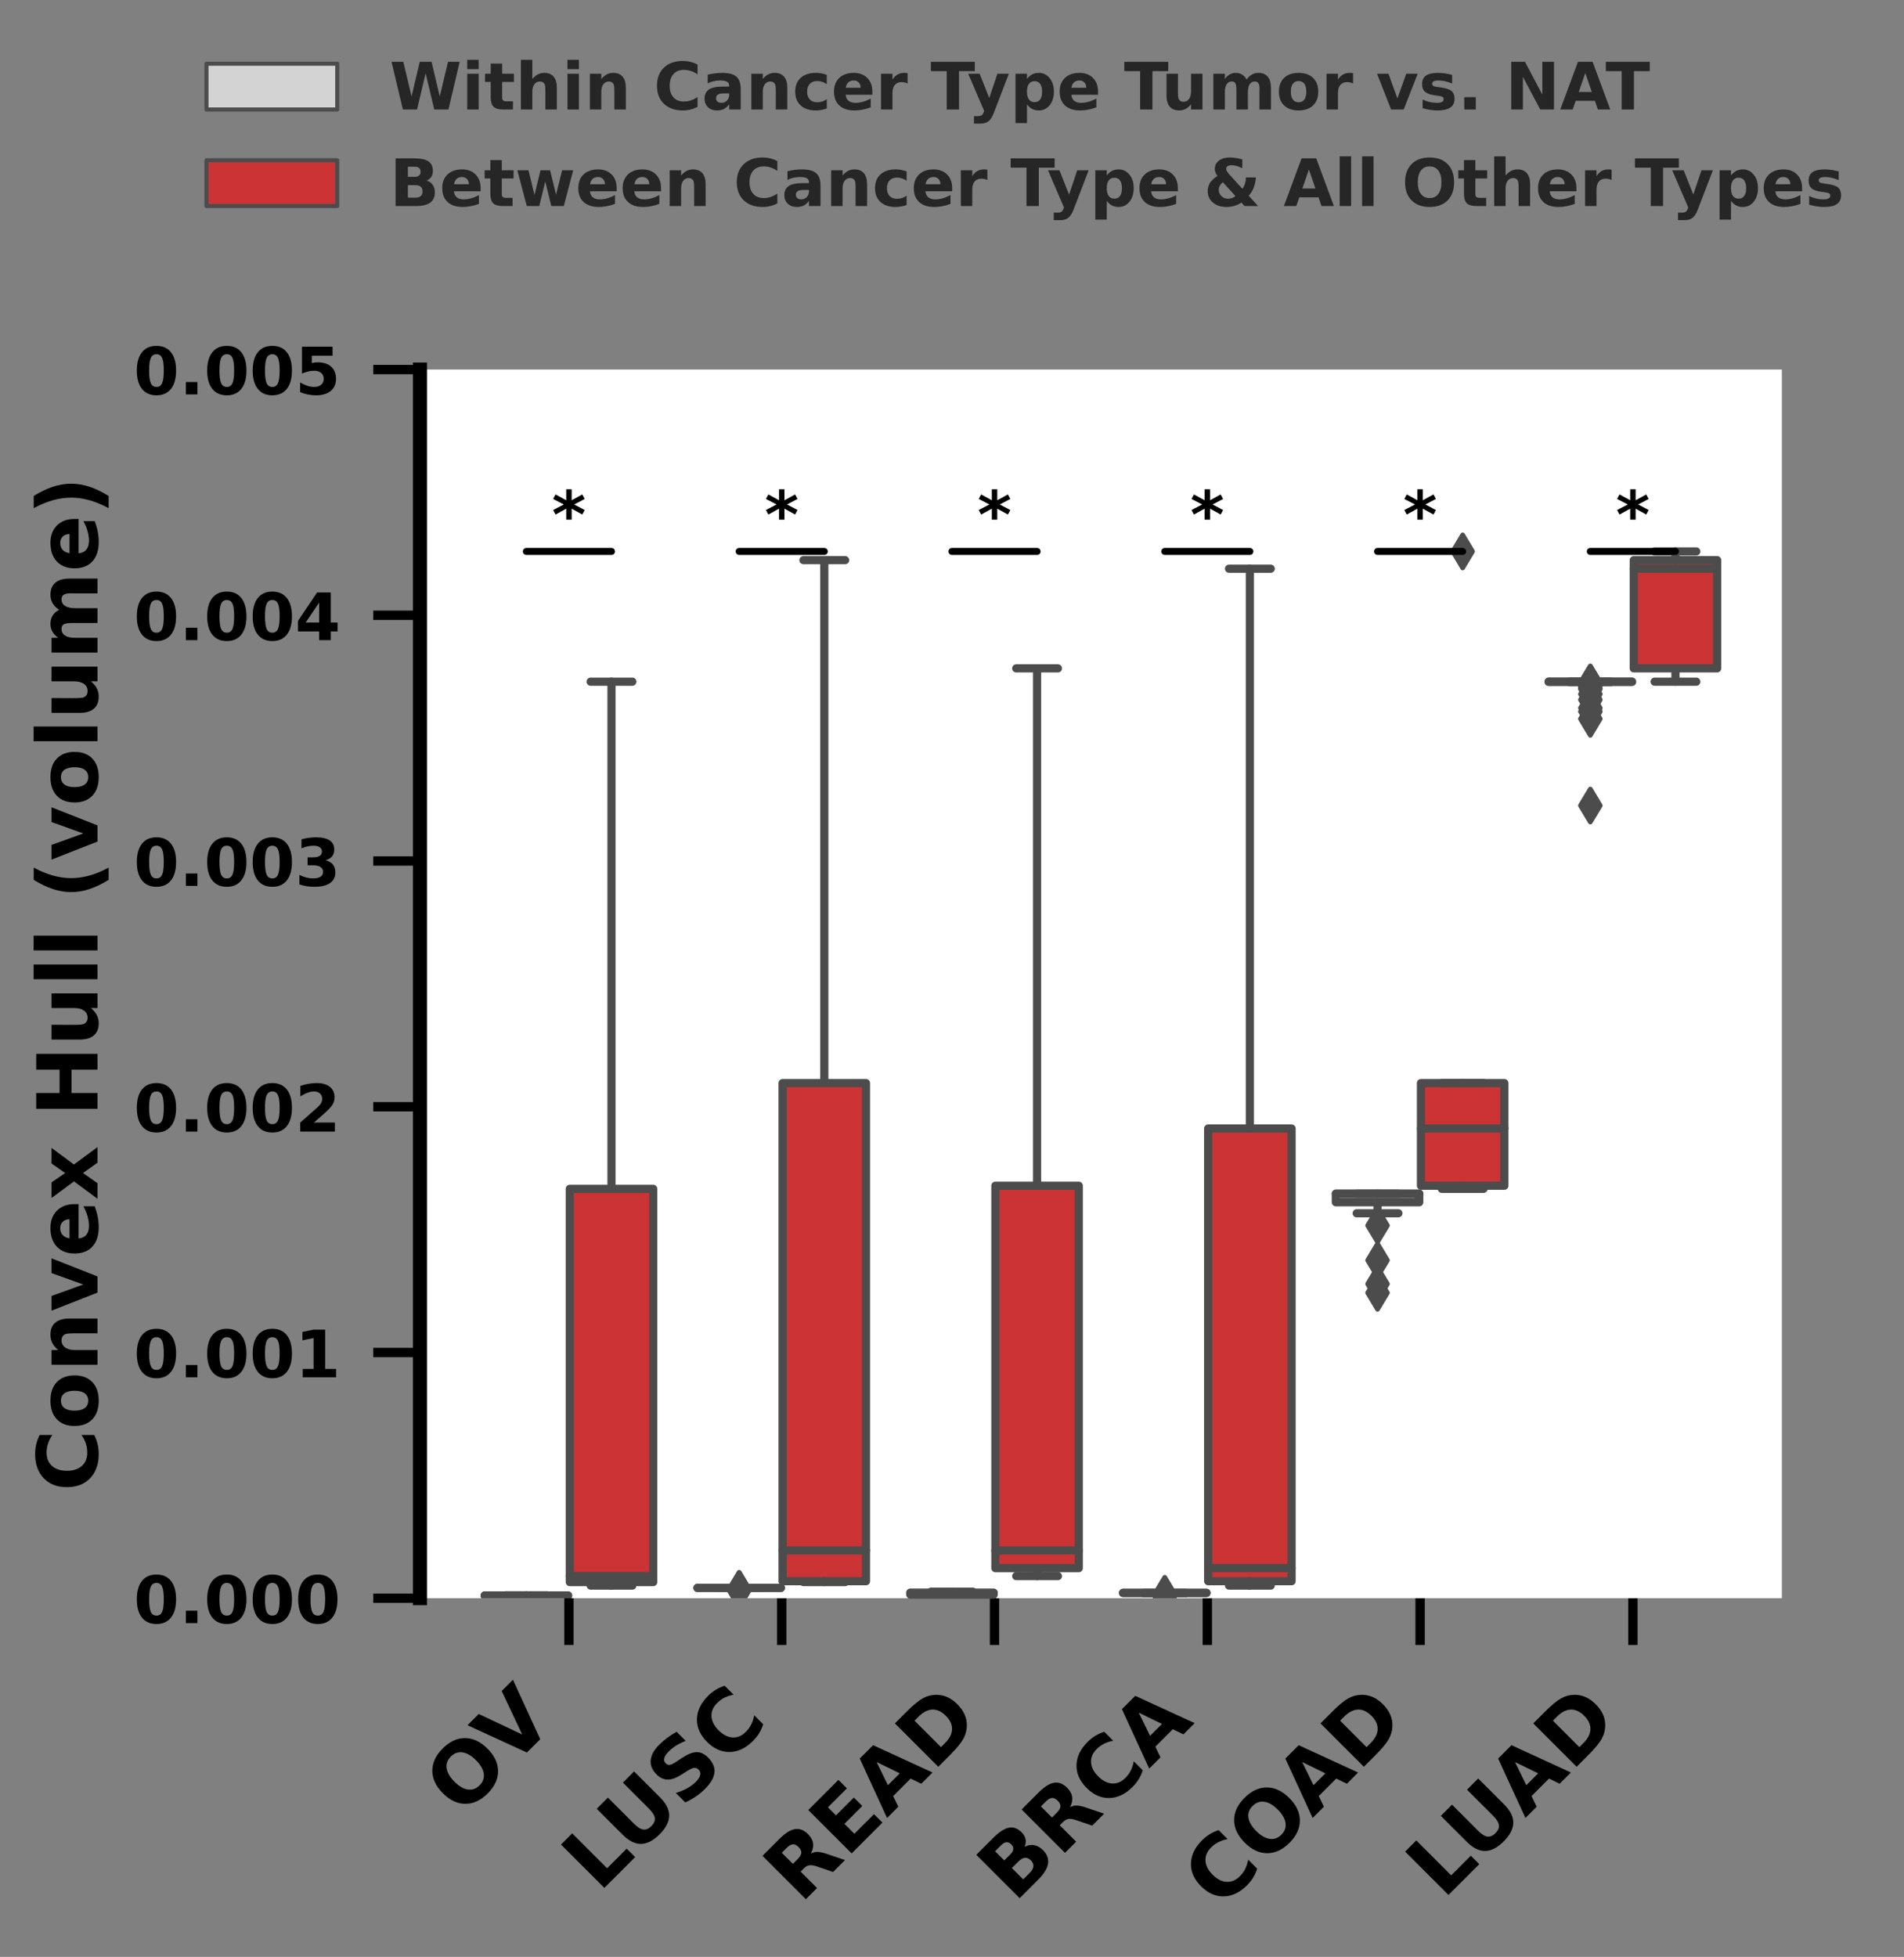 <?xml version="1.0" encoding="utf-8" standalone="no"?>
<!DOCTYPE svg PUBLIC "-//W3C//DTD SVG 1.1//EN"
  "http://www.w3.org/Graphics/SVG/1.1/DTD/svg11.dtd">
<!-- Created with matplotlib (https://matplotlib.org/) -->
<svg height="418.804pt" version="1.1" viewBox="0 0 407.575 418.804" width="407.575pt" xmlns="http://www.w3.org/2000/svg" xmlns:xlink="http://www.w3.org/1999/xlink">
 <rect x="0" y="0" width="407.575" height="418.804" fill="#808080" stroke="none"/>
 <defs>
  <style type="text/css">*{stroke-linecap:butt;stroke-linejoin:round;}</style>
 </defs>
 <g id="figure_1">
  <g id="patch_1">
   <path d="M 0 418.804 
L 407.575 418.804 
L 407.575 0 
L 0 0 
z
" style="fill:none;"/>
  </g>
  <g id="axes_1">
   <g id="patch_2">
    <path d="M 89.902 342.042 
L 381.427 342.042 
L 381.427 79.087 
L 89.902 79.087 
z
" style="fill:#ffffff;"/>
   </g>
   <g id="matplotlib.axis_1">
    <g id="xtick_1">
     <g id="line2d_1">
      <defs>
       <path d="M 0 0 
L 0 10 
" id="mabe141ac77" style="stroke:#000000;stroke-width:2;"/>
      </defs>
      <g>
       <use style="stroke:#000000;stroke-width:2;" x="121.788" xlink:href="#mabe141ac77" y="342.042"/>
      </g>
     </g>
     <g id="text_1">
      <!-- OV -->
      <g transform="translate(98.804 389.05)rotate(-45)scale(0.18 -0.18)">
       <defs>
        <path d="M 42.484 60.594 
Q 33.891 60.594 29.156 54.25 
Q 24.422 47.906 24.422 36.375 
Q 24.422 24.906 29.156 18.547 
Q 33.891 12.203 42.484 12.203 
Q 51.125 12.203 55.859 18.547 
Q 60.594 24.906 60.594 36.375 
Q 60.594 47.906 55.859 54.25 
Q 51.125 60.594 42.484 60.594 
z
M 42.484 74.219 
Q 60.062 74.219 70.016 64.156 
Q 79.984 54.109 79.984 36.375 
Q 79.984 18.703 70.016 8.641 
Q 60.062 -1.422 42.484 -1.422 
Q 24.953 -1.422 14.969 8.641 
Q 4.984 18.703 4.984 36.375 
Q 4.984 54.109 14.969 64.156 
Q 24.953 74.219 42.484 74.219 
z
" id="DejaVuSans-Bold-79"/>
        <path d="M 0.484 72.906 
L 19.391 72.906 
L 38.719 19.094 
L 58.016 72.906 
L 76.906 72.906 
L 49.906 0 
L 27.484 0 
z
" id="DejaVuSans-Bold-86"/>
       </defs>
       <use xlink:href="#DejaVuSans-Bold-79"/>
       <use x="82.385" xlink:href="#DejaVuSans-Bold-86"/>
      </g>
     </g>
    </g>
    <g id="xtick_2">
     <g id="line2d_2">
      <g>
       <use style="stroke:#000000;stroke-width:2;" x="167.339" xlink:href="#mabe141ac77" y="342.042"/>
      </g>
     </g>
     <g id="text_2">
      <!-- LUSC -->
      <g transform="translate(128.2 405.205)rotate(-45)scale(0.18 -0.18)">
       <defs>
        <path d="M 9.188 72.906 
L 27.984 72.906 
L 27.984 14.203 
L 60.984 14.203 
L 60.984 0 
L 9.188 0 
z
" id="DejaVuSans-Bold-76"/>
        <path d="M 9.188 72.906 
L 27.984 72.906 
L 27.984 29.203 
Q 27.984 20.172 30.938 16.281 
Q 33.891 12.406 40.578 12.406 
Q 47.312 12.406 50.266 16.281 
Q 53.219 20.172 53.219 29.203 
L 53.219 72.906 
L 72.016 72.906 
L 72.016 29.203 
Q 72.016 13.719 64.25 6.141 
Q 56.5 -1.422 40.578 -1.422 
Q 24.703 -1.422 16.938 6.141 
Q 9.188 13.719 9.188 29.203 
z
" id="DejaVuSans-Bold-85"/>
        <path d="M 59.906 70.609 
L 59.906 55.172 
Q 53.906 57.859 48.188 59.219 
Q 42.484 60.594 37.406 60.594 
Q 30.672 60.594 27.438 58.734 
Q 24.219 56.891 24.219 52.984 
Q 24.219 50.047 26.391 48.406 
Q 28.562 46.781 34.281 45.609 
L 42.281 44 
Q 54.438 41.547 59.562 36.562 
Q 64.703 31.594 64.703 22.406 
Q 64.703 10.359 57.547 4.469 
Q 50.391 -1.422 35.688 -1.422 
Q 28.766 -1.422 21.781 -0.094 
Q 14.797 1.219 7.812 3.812 
L 7.812 19.672 
Q 14.797 15.969 21.312 14.078 
Q 27.828 12.203 33.891 12.203 
Q 40.047 12.203 43.312 14.25 
Q 46.578 16.312 46.578 20.125 
Q 46.578 23.531 44.359 25.391 
Q 42.141 27.25 35.5 28.719 
L 28.219 30.328 
Q 17.281 32.672 12.219 37.797 
Q 7.172 42.922 7.172 51.609 
Q 7.172 62.5 14.203 68.359 
Q 21.234 74.219 34.422 74.219 
Q 40.438 74.219 46.781 73.312 
Q 53.125 72.406 59.906 70.609 
z
" id="DejaVuSans-Bold-83"/>
        <path d="M 67 4 
Q 61.812 1.312 56.203 -0.047 
Q 50.594 -1.422 44.484 -1.422 
Q 26.266 -1.422 15.625 8.766 
Q 4.984 18.953 4.984 36.375 
Q 4.984 53.859 15.625 64.031 
Q 26.266 74.219 44.484 74.219 
Q 50.594 74.219 56.203 72.844 
Q 61.812 71.484 67 68.797 
L 67 53.719 
Q 61.766 57.281 56.688 58.938 
Q 51.609 60.594 46 60.594 
Q 35.938 60.594 30.172 54.141 
Q 24.422 47.703 24.422 36.375 
Q 24.422 25.094 30.172 18.641 
Q 35.938 12.203 46 12.203 
Q 51.609 12.203 56.688 13.859 
Q 61.766 15.531 67 19.094 
z
" id="DejaVuSans-Bold-67"/>
       </defs>
       <use xlink:href="#DejaVuSans-Bold-76"/>
       <use x="60.096" xlink:href="#DejaVuSans-Bold-85"/>
       <use x="141.297" xlink:href="#DejaVuSans-Bold-83"/>
       <use x="213.318" xlink:href="#DejaVuSans-Bold-67"/>
      </g>
     </g>
    </g>
    <g id="xtick_3">
     <g id="line2d_3">
      <g>
       <use style="stroke:#000000;stroke-width:2;" x="212.889" xlink:href="#mabe141ac77" y="342.042"/>
      </g>
     </g>
     <g id="text_3">
      <!-- READ -->
      <g transform="translate(171.331 407.625)rotate(-45)scale(0.18 -0.18)">
       <defs>
        <path d="M 35.891 40.578 
Q 41.797 40.578 44.359 42.766 
Q 46.922 44.969 46.922 50 
Q 46.922 54.984 44.359 57.125 
Q 41.797 59.281 35.891 59.281 
L 27.984 59.281 
L 27.984 40.578 
z
M 27.984 27.594 
L 27.984 0 
L 9.188 0 
L 9.188 72.906 
L 37.891 72.906 
Q 52.297 72.906 59 68.062 
Q 65.719 63.234 65.719 52.781 
Q 65.719 45.562 62.219 40.922 
Q 58.734 36.281 51.703 34.078 
Q 55.562 33.203 58.609 30.094 
Q 61.672 27 64.797 20.703 
L 75 0 
L 54.984 0 
L 46.094 18.109 
Q 43.406 23.578 40.641 25.578 
Q 37.891 27.594 33.297 27.594 
z
" id="DejaVuSans-Bold-82"/>
        <path d="M 9.188 72.906 
L 59.906 72.906 
L 59.906 58.688 
L 27.984 58.688 
L 27.984 45.125 
L 58.016 45.125 
L 58.016 30.906 
L 27.984 30.906 
L 27.984 14.203 
L 60.984 14.203 
L 60.984 0 
L 9.188 0 
z
" id="DejaVuSans-Bold-69"/>
        <path d="M 53.422 13.281 
L 24.031 13.281 
L 19.391 0 
L 0.484 0 
L 27.484 72.906 
L 49.906 72.906 
L 76.906 0 
L 58.016 0 
z
M 28.719 26.812 
L 48.688 26.812 
L 38.719 55.812 
z
" id="DejaVuSans-Bold-65"/>
        <path d="M 27.984 58.688 
L 27.984 14.203 
L 34.719 14.203 
Q 46.234 14.203 52.312 19.922 
Q 58.406 25.641 58.406 36.531 
Q 58.406 47.359 52.344 53.016 
Q 46.297 58.688 34.719 58.688 
z
M 9.188 72.906 
L 29 72.906 
Q 45.609 72.906 53.734 70.531 
Q 61.859 68.172 67.672 62.5 
Q 72.797 57.562 75.281 51.109 
Q 77.781 44.672 77.781 36.531 
Q 77.781 28.266 75.281 21.797 
Q 72.797 15.328 67.672 10.406 
Q 61.812 4.734 53.609 2.359 
Q 45.406 0 29 0 
L 9.188 0 
z
" id="DejaVuSans-Bold-68"/>
       </defs>
       <use xlink:href="#DejaVuSans-Bold-82"/>
       <use x="77.002" xlink:href="#DejaVuSans-Bold-69"/>
       <use x="145.312" xlink:href="#DejaVuSans-Bold-65"/>
       <use x="222.705" xlink:href="#DejaVuSans-Bold-68"/>
      </g>
     </g>
    </g>
    <g id="xtick_4">
     <g id="line2d_4">
      <g>
       <use style="stroke:#000000;stroke-width:2;" x="258.44" xlink:href="#mabe141ac77" y="342.042"/>
      </g>
     </g>
     <g id="text_4">
      <!-- BRCA -->
      <g transform="translate(217.1 407.406)rotate(-45)scale(0.18 -0.18)">
       <defs>
        <path d="M 38.375 44.672 
Q 42.828 44.672 45.109 46.625 
Q 47.406 48.578 47.406 52.391 
Q 47.406 56.156 45.109 58.125 
Q 42.828 60.109 38.375 60.109 
L 27.984 60.109 
L 27.984 44.672 
z
M 39.016 12.797 
Q 44.672 12.797 47.531 15.188 
Q 50.391 17.578 50.391 22.406 
Q 50.391 27.156 47.562 29.516 
Q 44.734 31.891 39.016 31.891 
L 27.984 31.891 
L 27.984 12.797 
z
M 56.5 39.016 
Q 62.547 37.25 65.859 32.516 
Q 69.188 27.781 69.188 20.906 
Q 69.188 10.359 62.062 5.172 
Q 54.938 0 40.375 0 
L 9.188 0 
L 9.188 72.906 
L 37.406 72.906 
Q 52.594 72.906 59.406 68.312 
Q 66.219 63.719 66.219 53.609 
Q 66.219 48.297 63.719 44.562 
Q 61.234 40.828 56.5 39.016 
z
" id="DejaVuSans-Bold-66"/>
       </defs>
       <use xlink:href="#DejaVuSans-Bold-66"/>
       <use x="76.221" xlink:href="#DejaVuSans-Bold-82"/>
       <use x="153.223" xlink:href="#DejaVuSans-Bold-67"/>
       <use x="226.611" xlink:href="#DejaVuSans-Bold-65"/>
      </g>
     </g>
    </g>
    <g id="xtick_5">
     <g id="line2d_5">
      <g>
       <use style="stroke:#000000;stroke-width:2;" x="303.991" xlink:href="#mabe141ac77" y="342.042"/>
      </g>
     </g>
     <g id="text_5">
      <!-- COAD -->
      <g transform="translate(261.1 408.957)rotate(-45)scale(0.18 -0.18)">
       <use xlink:href="#DejaVuSans-Bold-67"/>
       <use x="73.389" xlink:href="#DejaVuSans-Bold-79"/>
       <use x="155.773" xlink:href="#DejaVuSans-Bold-65"/>
       <use x="233.166" xlink:href="#DejaVuSans-Bold-68"/>
      </g>
     </g>
    </g>
    <g id="xtick_6">
     <g id="line2d_6">
      <g>
       <use style="stroke:#000000;stroke-width:2;" x="349.542" xlink:href="#mabe141ac77" y="342.042"/>
      </g>
     </g>
     <g id="text_6">
      <!-- LUAD -->
      <g transform="translate(308.892 406.716)rotate(-45)scale(0.18 -0.18)">
       <use xlink:href="#DejaVuSans-Bold-76"/>
       <use x="60.096" xlink:href="#DejaVuSans-Bold-85"/>
       <use x="138.172" xlink:href="#DejaVuSans-Bold-65"/>
       <use x="215.564" xlink:href="#DejaVuSans-Bold-68"/>
      </g>
     </g>
    </g>
   </g>
   <g id="matplotlib.axis_2">
    <g id="ytick_1">
     <g id="line2d_7">
      <defs>
       <path d="M 0 0 
L -10 0 
" id="m43daa5483b" style="stroke:#000000;stroke-width:2;"/>
      </defs>
      <g>
       <use style="stroke:#000000;stroke-width:2;" x="89.902" xlink:href="#m43daa5483b" y="342.042"/>
      </g>
     </g>
     <g id="text_7">
      <!-- 0.000 -->
      <g transform="translate(28.621 347.361)scale(0.14 -0.14)">
       <defs>
        <path d="M 46 36.531 
Q 46 50.203 43.438 55.781 
Q 40.875 61.375 34.812 61.375 
Q 28.766 61.375 26.172 55.781 
Q 23.578 50.203 23.578 36.531 
Q 23.578 22.703 26.172 17.031 
Q 28.766 11.375 34.812 11.375 
Q 40.828 11.375 43.406 17.031 
Q 46 22.703 46 36.531 
z
M 64.797 36.375 
Q 64.797 18.266 56.984 8.422 
Q 49.172 -1.422 34.812 -1.422 
Q 20.406 -1.422 12.594 8.422 
Q 4.781 18.266 4.781 36.375 
Q 4.781 54.547 12.594 64.375 
Q 20.406 74.219 34.812 74.219 
Q 49.172 74.219 56.984 64.375 
Q 64.797 54.547 64.797 36.375 
z
" id="DejaVuSans-Bold-48"/>
        <path d="M 10.203 18.891 
L 27.781 18.891 
L 27.781 0 
L 10.203 0 
z
" id="DejaVuSans-Bold-46"/>
       </defs>
       <use xlink:href="#DejaVuSans-Bold-48"/>
       <use x="69.58" xlink:href="#DejaVuSans-Bold-46"/>
       <use x="107.568" xlink:href="#DejaVuSans-Bold-48"/>
       <use x="177.148" xlink:href="#DejaVuSans-Bold-48"/>
       <use x="246.729" xlink:href="#DejaVuSans-Bold-48"/>
      </g>
     </g>
    </g>
    <g id="ytick_2">
     <g id="line2d_8">
      <g>
       <use style="stroke:#000000;stroke-width:2;" x="89.902" xlink:href="#m43daa5483b" y="289.451"/>
      </g>
     </g>
     <g id="text_8">
      <!-- 0.001 -->
      <g transform="translate(28.621 294.77)scale(0.14 -0.14)">
       <defs>
        <path d="M 11.719 12.984 
L 28.328 12.984 
L 28.328 60.109 
L 11.281 56.594 
L 11.281 69.391 
L 28.219 72.906 
L 46.094 72.906 
L 46.094 12.984 
L 62.703 12.984 
L 62.703 0 
L 11.719 0 
z
" id="DejaVuSans-Bold-49"/>
       </defs>
       <use xlink:href="#DejaVuSans-Bold-48"/>
       <use x="69.58" xlink:href="#DejaVuSans-Bold-46"/>
       <use x="107.568" xlink:href="#DejaVuSans-Bold-48"/>
       <use x="177.148" xlink:href="#DejaVuSans-Bold-48"/>
       <use x="246.729" xlink:href="#DejaVuSans-Bold-49"/>
      </g>
     </g>
    </g>
    <g id="ytick_3">
     <g id="line2d_9">
      <g>
       <use style="stroke:#000000;stroke-width:2;" x="89.902" xlink:href="#m43daa5483b" y="236.86"/>
      </g>
     </g>
     <g id="text_9">
      <!-- 0.002 -->
      <g transform="translate(28.621 242.179)scale(0.14 -0.14)">
       <defs>
        <path d="M 28.812 13.812 
L 60.891 13.812 
L 60.891 0 
L 7.906 0 
L 7.906 13.812 
L 34.516 37.312 
Q 38.094 40.531 39.797 43.609 
Q 41.5 46.688 41.5 50 
Q 41.5 55.125 38.062 58.25 
Q 34.625 61.375 28.906 61.375 
Q 24.516 61.375 19.281 59.5 
Q 14.062 57.625 8.109 53.906 
L 8.109 69.922 
Q 14.453 72.016 20.656 73.109 
Q 26.859 74.219 32.812 74.219 
Q 45.906 74.219 53.156 68.453 
Q 60.406 62.703 60.406 52.391 
Q 60.406 46.438 57.328 41.281 
Q 54.25 36.141 44.391 27.484 
z
" id="DejaVuSans-Bold-50"/>
       </defs>
       <use xlink:href="#DejaVuSans-Bold-48"/>
       <use x="69.58" xlink:href="#DejaVuSans-Bold-46"/>
       <use x="107.568" xlink:href="#DejaVuSans-Bold-48"/>
       <use x="177.148" xlink:href="#DejaVuSans-Bold-48"/>
       <use x="246.729" xlink:href="#DejaVuSans-Bold-50"/>
      </g>
     </g>
    </g>
    <g id="ytick_4">
     <g id="line2d_10">
      <g>
       <use style="stroke:#000000;stroke-width:2;" x="89.902" xlink:href="#m43daa5483b" y="184.269"/>
      </g>
     </g>
     <g id="text_10">
      <!-- 0.003 -->
      <g transform="translate(28.621 189.588)scale(0.14 -0.14)">
       <defs>
        <path d="M 46.578 39.312 
Q 53.953 37.406 57.781 32.688 
Q 61.625 27.984 61.625 20.703 
Q 61.625 9.859 53.312 4.219 
Q 45.016 -1.422 29.109 -1.422 
Q 23.484 -1.422 17.844 -0.516 
Q 12.203 0.391 6.688 2.203 
L 6.688 16.703 
Q 11.969 14.062 17.156 12.719 
Q 22.359 11.375 27.391 11.375 
Q 34.859 11.375 38.844 13.953 
Q 42.828 16.547 42.828 21.391 
Q 42.828 26.375 38.75 28.938 
Q 34.672 31.5 26.703 31.5 
L 19.188 31.5 
L 19.188 43.609 
L 27.094 43.609 
Q 34.188 43.609 37.641 45.828 
Q 41.109 48.047 41.109 52.594 
Q 41.109 56.781 37.734 59.078 
Q 34.375 61.375 28.219 61.375 
Q 23.688 61.375 19.047 60.344 
Q 14.406 59.328 9.812 57.328 
L 9.812 71.094 
Q 15.375 72.656 20.844 73.438 
Q 26.312 74.219 31.594 74.219 
Q 45.797 74.219 52.844 69.547 
Q 59.906 64.891 59.906 55.516 
Q 59.906 49.125 56.531 45.047 
Q 53.172 40.969 46.578 39.312 
z
" id="DejaVuSans-Bold-51"/>
       </defs>
       <use xlink:href="#DejaVuSans-Bold-48"/>
       <use x="69.58" xlink:href="#DejaVuSans-Bold-46"/>
       <use x="107.568" xlink:href="#DejaVuSans-Bold-48"/>
       <use x="177.148" xlink:href="#DejaVuSans-Bold-48"/>
       <use x="246.729" xlink:href="#DejaVuSans-Bold-51"/>
      </g>
     </g>
    </g>
    <g id="ytick_5">
     <g id="line2d_11">
      <g>
       <use style="stroke:#000000;stroke-width:2;" x="89.902" xlink:href="#m43daa5483b" y="131.678"/>
      </g>
     </g>
     <g id="text_11">
      <!-- 0.004 -->
      <g transform="translate(28.621 136.997)scale(0.14 -0.14)">
       <defs>
        <path d="M 36.812 57.422 
L 16.219 26.906 
L 36.812 26.906 
z
M 33.688 72.906 
L 54.594 72.906 
L 54.594 26.906 
L 64.984 26.906 
L 64.984 13.281 
L 54.594 13.281 
L 54.594 0 
L 36.812 0 
L 36.812 13.281 
L 4.5 13.281 
L 4.5 29.391 
z
" id="DejaVuSans-Bold-52"/>
       </defs>
       <use xlink:href="#DejaVuSans-Bold-48"/>
       <use x="69.58" xlink:href="#DejaVuSans-Bold-46"/>
       <use x="107.568" xlink:href="#DejaVuSans-Bold-48"/>
       <use x="177.148" xlink:href="#DejaVuSans-Bold-48"/>
       <use x="246.729" xlink:href="#DejaVuSans-Bold-52"/>
      </g>
     </g>
    </g>
    <g id="ytick_6">
     <g id="line2d_12">
      <g>
       <use style="stroke:#000000;stroke-width:2;" x="89.902" xlink:href="#m43daa5483b" y="79.087"/>
      </g>
     </g>
     <g id="text_12">
      <!-- 0.005 -->
      <g transform="translate(28.621 84.406)scale(0.14 -0.14)">
       <defs>
        <path d="M 10.594 72.906 
L 57.328 72.906 
L 57.328 59.078 
L 25.594 59.078 
L 25.594 47.797 
Q 27.734 48.391 29.906 48.703 
Q 32.078 49.031 34.422 49.031 
Q 47.75 49.031 55.172 42.359 
Q 62.594 35.688 62.594 23.781 
Q 62.594 11.969 54.516 5.266 
Q 46.438 -1.422 32.078 -1.422 
Q 25.875 -1.422 19.797 -0.219 
Q 13.719 0.984 7.719 3.422 
L 7.719 18.219 
Q 13.672 14.797 19.016 13.078 
Q 24.359 11.375 29.109 11.375 
Q 35.938 11.375 39.859 14.719 
Q 43.797 18.062 43.797 23.781 
Q 43.797 29.547 39.859 32.859 
Q 35.938 36.188 29.109 36.188 
Q 25.047 36.188 20.453 35.125 
Q 15.875 34.078 10.594 31.891 
z
" id="DejaVuSans-Bold-53"/>
       </defs>
       <use xlink:href="#DejaVuSans-Bold-48"/>
       <use x="69.58" xlink:href="#DejaVuSans-Bold-46"/>
       <use x="107.568" xlink:href="#DejaVuSans-Bold-48"/>
       <use x="177.148" xlink:href="#DejaVuSans-Bold-48"/>
       <use x="246.729" xlink:href="#DejaVuSans-Bold-53"/>
      </g>
     </g>
    </g>
    <g id="text_13">
     <!-- Convex Hull (volume) -->
     <g transform="translate(20.877 319.163)rotate(-90)scale(0.18 -0.18)">
      <defs>
       <path d="M 34.422 43.5 
Q 28.609 43.5 25.562 39.328 
Q 22.516 35.156 22.516 27.297 
Q 22.516 19.438 25.562 15.25 
Q 28.609 11.078 34.422 11.078 
Q 40.141 11.078 43.156 15.25 
Q 46.188 19.438 46.188 27.297 
Q 46.188 35.156 43.156 39.328 
Q 40.141 43.5 34.422 43.5 
z
M 34.422 56 
Q 48.531 56 56.469 48.375 
Q 64.406 40.766 64.406 27.297 
Q 64.406 13.812 56.469 6.188 
Q 48.531 -1.422 34.422 -1.422 
Q 20.266 -1.422 12.281 6.188 
Q 4.297 13.812 4.297 27.297 
Q 4.297 40.766 12.281 48.375 
Q 20.266 56 34.422 56 
z
" id="DejaVuSans-Bold-111"/>
       <path d="M 63.375 33.297 
L 63.375 0 
L 45.797 0 
L 45.797 5.422 
L 45.797 25.484 
Q 45.797 32.562 45.484 35.25 
Q 45.172 37.938 44.391 39.203 
Q 43.359 40.922 41.594 41.875 
Q 39.844 42.828 37.594 42.828 
Q 32.125 42.828 29 38.594 
Q 25.875 34.375 25.875 26.906 
L 25.875 0 
L 8.406 0 
L 8.406 54.688 
L 25.875 54.688 
L 25.875 46.688 
Q 29.828 51.469 34.266 53.734 
Q 38.719 56 44.094 56 
Q 53.562 56 58.469 50.188 
Q 63.375 44.391 63.375 33.297 
z
" id="DejaVuSans-Bold-110"/>
       <path d="M 1.516 54.688 
L 19 54.688 
L 32.625 16.891 
L 46.188 54.688 
L 63.719 54.688 
L 42.188 0 
L 23 0 
z
" id="DejaVuSans-Bold-118"/>
       <path d="M 62.984 27.484 
L 62.984 22.516 
L 22.125 22.516 
Q 22.75 16.359 26.562 13.281 
Q 30.375 10.203 37.203 10.203 
Q 42.719 10.203 48.5 11.844 
Q 54.297 13.484 60.406 16.797 
L 60.406 3.328 
Q 54.203 0.984 48 -0.219 
Q 41.797 -1.422 35.594 -1.422 
Q 20.75 -1.422 12.516 6.125 
Q 4.297 13.672 4.297 27.297 
Q 4.297 40.672 12.375 48.328 
Q 20.453 56 34.625 56 
Q 47.516 56 55.25 48.234 
Q 62.984 40.484 62.984 27.484 
z
M 45.016 33.297 
Q 45.016 38.281 42.109 41.328 
Q 39.203 44.391 34.516 44.391 
Q 29.438 44.391 26.266 41.531 
Q 23.094 38.672 22.312 33.297 
z
" id="DejaVuSans-Bold-101"/>
       <path d="M 22.219 27.984 
L 2.484 54.688 
L 21 54.688 
L 32.172 38.484 
L 43.5 54.688 
L 62.016 54.688 
L 42.281 28.078 
L 62.984 0 
L 44.484 0 
L 32.172 17.281 
L 20.016 0 
L 1.516 0 
z
" id="DejaVuSans-Bold-120"/>
       <path id="DejaVuSans-Bold-32"/>
       <path d="M 9.188 72.906 
L 27.984 72.906 
L 27.984 45.125 
L 55.719 45.125 
L 55.719 72.906 
L 74.516 72.906 
L 74.516 0 
L 55.719 0 
L 55.719 30.906 
L 27.984 30.906 
L 27.984 0 
L 9.188 0 
z
" id="DejaVuSans-Bold-72"/>
       <path d="M 7.812 21.297 
L 7.812 54.688 
L 25.391 54.688 
L 25.391 49.219 
Q 25.391 44.781 25.344 38.062 
Q 25.297 31.344 25.297 29.109 
Q 25.297 22.516 25.641 19.609 
Q 25.984 16.703 26.812 15.375 
Q 27.875 13.672 29.609 12.734 
Q 31.344 11.812 33.594 11.812 
Q 39.062 11.812 42.188 16.016 
Q 45.312 20.219 45.312 27.688 
L 45.312 54.688 
L 62.797 54.688 
L 62.797 0 
L 45.312 0 
L 45.312 7.906 
Q 41.359 3.125 36.938 0.844 
Q 32.516 -1.422 27.203 -1.422 
Q 17.719 -1.422 12.766 4.391 
Q 7.812 10.203 7.812 21.297 
z
" id="DejaVuSans-Bold-117"/>
       <path d="M 8.406 75.984 
L 25.875 75.984 
L 25.875 0 
L 8.406 0 
z
" id="DejaVuSans-Bold-108"/>
       <path d="M 37.703 -13.188 
L 23.188 -13.188 
Q 15.719 -1.125 12.156 9.734 
Q 8.594 20.609 8.594 31.297 
Q 8.594 42 12.172 52.953 
Q 15.766 63.922 23.188 75.875 
L 37.703 75.875 
Q 31.453 64.312 28.328 53.25 
Q 25.203 42.188 25.203 31.391 
Q 25.203 20.609 28.297 9.516 
Q 31.391 -1.562 37.703 -13.188 
z
" id="DejaVuSans-Bold-40"/>
       <path d="M 59.078 45.609 
Q 62.406 50.688 66.969 53.344 
Q 71.531 56 77 56 
Q 86.422 56 91.359 50.188 
Q 96.297 44.391 96.297 33.297 
L 96.297 0 
L 78.719 0 
L 78.719 28.516 
Q 78.766 29.156 78.781 29.828 
Q 78.812 30.516 78.812 31.781 
Q 78.812 37.594 77.094 40.203 
Q 75.391 42.828 71.578 42.828 
Q 66.609 42.828 63.891 38.719 
Q 61.188 34.625 61.078 26.859 
L 61.078 0 
L 43.5 0 
L 43.5 28.516 
Q 43.5 37.594 41.938 40.203 
Q 40.375 42.828 36.375 42.828 
Q 31.344 42.828 28.609 38.703 
Q 25.875 34.578 25.875 26.906 
L 25.875 0 
L 8.297 0 
L 8.297 54.688 
L 25.875 54.688 
L 25.875 46.688 
Q 29.109 51.312 33.281 53.656 
Q 37.453 56 42.484 56 
Q 48.141 56 52.484 53.266 
Q 56.844 50.531 59.078 45.609 
z
" id="DejaVuSans-Bold-109"/>
       <path d="M 8.016 -13.188 
Q 14.266 -1.562 17.391 9.516 
Q 20.516 20.609 20.516 31.391 
Q 20.516 42.188 17.391 53.25 
Q 14.266 64.312 8.016 75.875 
L 22.516 75.875 
Q 29.938 63.922 33.516 52.953 
Q 37.109 42 37.109 31.297 
Q 37.109 20.609 33.547 9.734 
Q 29.984 -1.125 22.516 -13.188 
z
" id="DejaVuSans-Bold-41"/>
      </defs>
      <use xlink:href="#DejaVuSans-Bold-67"/>
      <use x="73.389" xlink:href="#DejaVuSans-Bold-111"/>
      <use x="142.09" xlink:href="#DejaVuSans-Bold-110"/>
      <use x="213.281" xlink:href="#DejaVuSans-Bold-118"/>
      <use x="278.467" xlink:href="#DejaVuSans-Bold-101"/>
      <use x="346.289" xlink:href="#DejaVuSans-Bold-120"/>
      <use x="410.791" xlink:href="#DejaVuSans-Bold-32"/>
      <use x="445.605" xlink:href="#DejaVuSans-Bold-72"/>
      <use x="529.297" xlink:href="#DejaVuSans-Bold-117"/>
      <use x="600.488" xlink:href="#DejaVuSans-Bold-108"/>
      <use x="634.766" xlink:href="#DejaVuSans-Bold-108"/>
      <use x="669.043" xlink:href="#DejaVuSans-Bold-32"/>
      <use x="703.857" xlink:href="#DejaVuSans-Bold-40"/>
      <use x="749.561" xlink:href="#DejaVuSans-Bold-118"/>
      <use x="814.746" xlink:href="#DejaVuSans-Bold-111"/>
      <use x="883.447" xlink:href="#DejaVuSans-Bold-108"/>
      <use x="917.725" xlink:href="#DejaVuSans-Bold-117"/>
      <use x="988.916" xlink:href="#DejaVuSans-Bold-109"/>
      <use x="1093.115" xlink:href="#DejaVuSans-Bold-101"/>
      <use x="1160.938" xlink:href="#DejaVuSans-Bold-41"/>
     </g>
    </g>
   </g>
   <g id="patch_3">
    <path clip-path="url(#p2d846a37b1)" d="M 103.75 341.503 
L 121.606 341.503 
L 121.606 341.441 
L 103.75 341.441 
L 103.75 341.503 
z
" style="fill:#d3d3d3;stroke:#4c4c4c;stroke-linejoin:miter;stroke-width:1.75;"/>
   </g>
   <g id="patch_4">
    <path clip-path="url(#p2d846a37b1)" d="M 121.97 338.589 
L 139.826 338.589 
L 139.826 254.427 
L 121.97 254.427 
L 121.97 338.589 
z
" style="fill:#cb3335;stroke:#4c4c4c;stroke-linejoin:miter;stroke-width:1.75;"/>
   </g>
   <g id="patch_5">
    <path clip-path="url(#p2d846a37b1)" d="M 149.3 339.841 
L 167.156 339.841 
L 167.156 339.826 
L 149.3 339.826 
L 149.3 339.841 
z
" style="fill:#d3d3d3;stroke:#4c4c4c;stroke-linejoin:miter;stroke-width:1.75;"/>
   </g>
   <g id="patch_6">
    <path clip-path="url(#p2d846a37b1)" d="M 167.521 338.397 
L 185.377 338.397 
L 185.377 231.794 
L 167.521 231.794 
L 167.521 338.397 
z
" style="fill:#cb3335;stroke:#4c4c4c;stroke-linejoin:miter;stroke-width:1.75;"/>
   </g>
   <g id="patch_7">
    <path clip-path="url(#p2d846a37b1)" d="M 194.851 341.269 
L 212.707 341.269 
L 212.707 340.845 
L 194.851 340.845 
L 194.851 341.269 
z
" style="fill:#d3d3d3;stroke:#4c4c4c;stroke-linejoin:miter;stroke-width:1.75;"/>
   </g>
   <g id="patch_8">
    <path clip-path="url(#p2d846a37b1)" d="M 213.071 335.601 
L 230.927 335.601 
L 230.927 253.764 
L 213.071 253.764 
L 213.071 335.601 
z
" style="fill:#cb3335;stroke:#4c4c4c;stroke-linejoin:miter;stroke-width:1.75;"/>
   </g>
   <g id="patch_9">
    <path clip-path="url(#p2d846a37b1)" d="M 240.402 340.932 
L 258.258 340.932 
L 258.258 340.889 
L 240.402 340.889 
L 240.402 340.932 
z
" style="fill:#d3d3d3;stroke:#4c4c4c;stroke-linejoin:miter;stroke-width:1.75;"/>
   </g>
   <g id="patch_10">
    <path clip-path="url(#p2d846a37b1)" d="M 258.622 338.397 
L 276.478 338.397 
L 276.478 241.522 
L 258.622 241.522 
L 258.622 338.397 
z
" style="fill:#cb3335;stroke:#4c4c4c;stroke-linejoin:miter;stroke-width:1.75;"/>
   </g>
   <g id="patch_11">
    <path clip-path="url(#p2d846a37b1)" d="M 285.953 257.301 
L 303.809 257.301 
L 303.809 255.471 
L 285.953 255.471 
L 285.953 257.301 
z
" style="fill:#d3d3d3;stroke:#4c4c4c;stroke-linejoin:miter;stroke-width:1.75;"/>
   </g>
   <g id="patch_12">
    <path clip-path="url(#p2d846a37b1)" d="M 304.173 253.764 
L 322.029 253.764 
L 322.029 231.794 
L 304.173 231.794 
L 304.173 253.764 
z
" style="fill:#cb3335;stroke:#4c4c4c;stroke-linejoin:miter;stroke-width:1.75;"/>
   </g>
   <g id="patch_13">
    <path clip-path="url(#p2d846a37b1)" d="M 331.504 145.928 
L 349.359 145.928 
L 349.359 145.89 
L 331.504 145.89 
L 331.504 145.928 
z
" style="fill:#d3d3d3;stroke:#4c4c4c;stroke-linejoin:miter;stroke-width:1.75;"/>
   </g>
   <g id="patch_14">
    <path clip-path="url(#p2d846a37b1)" d="M 349.724 143.042 
L 367.58 143.042 
L 367.58 119.878 
L 349.724 119.878 
L 349.724 143.042 
z
" style="fill:#cb3335;stroke:#4c4c4c;stroke-linejoin:miter;stroke-width:1.75;"/>
   </g>
   <g id="patch_15">
    <path clip-path="url(#p2d846a37b1)" d="M 121.788 342.042 
L 121.788 342.042 
L 121.788 342.042 
L 121.788 342.042 
z
" style="fill:#d3d3d3;stroke:#4c4c4c;stroke-linejoin:miter;stroke-width:0.875;"/>
   </g>
   <g id="patch_16">
    <path clip-path="url(#p2d846a37b1)" d="M 121.788 342.042 
L 121.788 342.042 
L 121.788 342.042 
L 121.788 342.042 
z
" style="fill:#cb3335;stroke:#4c4c4c;stroke-linejoin:miter;stroke-width:0.875;"/>
   </g>
   <g id="line2d_13">
    <path clip-path="url(#p2d846a37b1)" d="M 112.678 341.503 
L 112.678 341.588 
" style="fill:none;stroke:#4c4c4c;stroke-linecap:round;stroke-width:1.75;"/>
   </g>
   <g id="line2d_14">
    <path clip-path="url(#p2d846a37b1)" d="M 112.678 341.441 
L 112.678 341.417 
" style="fill:none;stroke:#4c4c4c;stroke-linecap:round;stroke-width:1.75;"/>
   </g>
   <g id="line2d_15">
    <path clip-path="url(#p2d846a37b1)" d="M 108.214 341.588 
L 117.142 341.588 
" style="fill:none;stroke:#4c4c4c;stroke-linecap:round;stroke-width:1.75;"/>
   </g>
   <g id="line2d_16">
    <path clip-path="url(#p2d846a37b1)" d="M 108.214 341.417 
L 117.142 341.417 
" style="fill:none;stroke:#4c4c4c;stroke-linecap:round;stroke-width:1.75;"/>
   </g>
   <g id="line2d_17"/>
   <g id="line2d_18">
    <path clip-path="url(#p2d846a37b1)" d="M 130.898 338.589 
L 130.898 339.334 
" style="fill:none;stroke:#4c4c4c;stroke-linecap:round;stroke-width:1.75;"/>
   </g>
   <g id="line2d_19">
    <path clip-path="url(#p2d846a37b1)" d="M 130.898 254.427 
L 130.898 145.89 
" style="fill:none;stroke:#4c4c4c;stroke-linecap:round;stroke-width:1.75;"/>
   </g>
   <g id="line2d_20">
    <path clip-path="url(#p2d846a37b1)" d="M 126.434 339.334 
L 135.362 339.334 
" style="fill:none;stroke:#4c4c4c;stroke-linecap:round;stroke-width:1.75;"/>
   </g>
   <g id="line2d_21">
    <path clip-path="url(#p2d846a37b1)" d="M 126.434 145.89 
L 135.362 145.89 
" style="fill:none;stroke:#4c4c4c;stroke-linecap:round;stroke-width:1.75;"/>
   </g>
   <g id="line2d_22"/>
   <g id="line2d_23">
    <path clip-path="url(#p2d846a37b1)" d="M 158.228 339.841 
L 158.228 339.86 
" style="fill:none;stroke:#4c4c4c;stroke-linecap:round;stroke-width:1.75;"/>
   </g>
   <g id="line2d_24">
    <path clip-path="url(#p2d846a37b1)" d="M 158.228 339.826 
L 158.228 339.826 
" style="fill:none;stroke:#4c4c4c;stroke-linecap:round;stroke-width:1.75;"/>
   </g>
   <g id="line2d_25">
    <path clip-path="url(#p2d846a37b1)" d="M 153.764 339.86 
L 162.692 339.86 
" style="fill:none;stroke:#4c4c4c;stroke-linecap:round;stroke-width:1.75;"/>
   </g>
   <g id="line2d_26">
    <path clip-path="url(#p2d846a37b1)" d="M 153.764 339.826 
L 162.692 339.826 
" style="fill:none;stroke:#4c4c4c;stroke-linecap:round;stroke-width:1.75;"/>
   </g>
   <g id="line2d_27">
    <defs>
     <path d="M -0 3.536 
L 2.121 0 
L -0 -3.536 
L -2.121 -0 
z
" id="m5473f25239" style="stroke:#4c4c4c;stroke-linejoin:miter;"/>
    </defs>
    <g clip-path="url(#p2d846a37b1)">
     <use style="fill:#4c4c4c;stroke:#4c4c4c;stroke-linejoin:miter;" x="158.228" xlink:href="#m5473f25239" y="340.441"/>
     <use style="fill:#4c4c4c;stroke:#4c4c4c;stroke-linejoin:miter;" x="158.228" xlink:href="#m5473f25239" y="340.058"/>
     <use style="fill:#4c4c4c;stroke:#4c4c4c;stroke-linejoin:miter;" x="158.228" xlink:href="#m5473f25239" y="340.036"/>
    </g>
   </g>
   <g id="line2d_28">
    <path clip-path="url(#p2d846a37b1)" d="M 176.449 338.397 
L 176.449 338.589 
" style="fill:none;stroke:#4c4c4c;stroke-linecap:round;stroke-width:1.75;"/>
   </g>
   <g id="line2d_29">
    <path clip-path="url(#p2d846a37b1)" d="M 176.449 231.794 
L 176.449 119.878 
" style="fill:none;stroke:#4c4c4c;stroke-linecap:round;stroke-width:1.75;"/>
   </g>
   <g id="line2d_30">
    <path clip-path="url(#p2d846a37b1)" d="M 171.985 338.589 
L 180.913 338.589 
" style="fill:none;stroke:#4c4c4c;stroke-linecap:round;stroke-width:1.75;"/>
   </g>
   <g id="line2d_31">
    <path clip-path="url(#p2d846a37b1)" d="M 171.985 119.878 
L 180.913 119.878 
" style="fill:none;stroke:#4c4c4c;stroke-linecap:round;stroke-width:1.75;"/>
   </g>
   <g id="line2d_32"/>
   <g id="line2d_33">
    <path clip-path="url(#p2d846a37b1)" d="M 203.779 341.269 
L 203.779 341.697 
" style="fill:none;stroke:#4c4c4c;stroke-linecap:round;stroke-width:1.75;"/>
   </g>
   <g id="line2d_34">
    <path clip-path="url(#p2d846a37b1)" d="M 203.779 340.845 
L 203.779 340.637 
" style="fill:none;stroke:#4c4c4c;stroke-linecap:round;stroke-width:1.75;"/>
   </g>
   <g id="line2d_35">
    <path clip-path="url(#p2d846a37b1)" d="M 199.315 341.697 
L 208.243 341.697 
" style="fill:none;stroke:#4c4c4c;stroke-linecap:round;stroke-width:1.75;"/>
   </g>
   <g id="line2d_36">
    <path clip-path="url(#p2d846a37b1)" d="M 199.315 340.637 
L 208.243 340.637 
" style="fill:none;stroke:#4c4c4c;stroke-linecap:round;stroke-width:1.75;"/>
   </g>
   <g id="line2d_37"/>
   <g id="line2d_38">
    <path clip-path="url(#p2d846a37b1)" d="M 221.999 335.601 
L 221.999 337.308 
" style="fill:none;stroke:#4c4c4c;stroke-linecap:round;stroke-width:1.75;"/>
   </g>
   <g id="line2d_39">
    <path clip-path="url(#p2d846a37b1)" d="M 221.999 253.764 
L 221.999 143.042 
" style="fill:none;stroke:#4c4c4c;stroke-linecap:round;stroke-width:1.75;"/>
   </g>
   <g id="line2d_40">
    <path clip-path="url(#p2d846a37b1)" d="M 217.535 337.308 
L 226.463 337.308 
" style="fill:none;stroke:#4c4c4c;stroke-linecap:round;stroke-width:1.75;"/>
   </g>
   <g id="line2d_41">
    <path clip-path="url(#p2d846a37b1)" d="M 217.535 143.042 
L 226.463 143.042 
" style="fill:none;stroke:#4c4c4c;stroke-linecap:round;stroke-width:1.75;"/>
   </g>
   <g id="line2d_42"/>
   <g id="line2d_43">
    <path clip-path="url(#p2d846a37b1)" d="M 249.33 340.932 
L 249.33 340.991 
" style="fill:none;stroke:#4c4c4c;stroke-linecap:round;stroke-width:1.75;"/>
   </g>
   <g id="line2d_44">
    <path clip-path="url(#p2d846a37b1)" d="M 249.33 340.889 
L 249.33 340.889 
" style="fill:none;stroke:#4c4c4c;stroke-linecap:round;stroke-width:1.75;"/>
   </g>
   <g id="line2d_45">
    <path clip-path="url(#p2d846a37b1)" d="M 244.866 340.991 
L 253.794 340.991 
" style="fill:none;stroke:#4c4c4c;stroke-linecap:round;stroke-width:1.75;"/>
   </g>
   <g id="line2d_46">
    <path clip-path="url(#p2d846a37b1)" d="M 244.866 340.889 
L 253.794 340.889 
" style="fill:none;stroke:#4c4c4c;stroke-linecap:round;stroke-width:1.75;"/>
   </g>
   <g id="line2d_47">
    <g clip-path="url(#p2d846a37b1)">
     <use style="fill:#4c4c4c;stroke:#4c4c4c;stroke-linejoin:miter;" x="249.33" xlink:href="#m5473f25239" y="341.717"/>
     <use style="fill:#4c4c4c;stroke:#4c4c4c;stroke-linejoin:miter;" x="249.33" xlink:href="#m5473f25239" y="341.094"/>
    </g>
   </g>
   <g id="line2d_48">
    <path clip-path="url(#p2d846a37b1)" d="M 267.55 338.397 
L 267.55 339.334 
" style="fill:none;stroke:#4c4c4c;stroke-linecap:round;stroke-width:1.75;"/>
   </g>
   <g id="line2d_49">
    <path clip-path="url(#p2d846a37b1)" d="M 267.55 241.522 
L 267.55 121.71 
" style="fill:none;stroke:#4c4c4c;stroke-linecap:round;stroke-width:1.75;"/>
   </g>
   <g id="line2d_50">
    <path clip-path="url(#p2d846a37b1)" d="M 263.086 339.334 
L 272.014 339.334 
" style="fill:none;stroke:#4c4c4c;stroke-linecap:round;stroke-width:1.75;"/>
   </g>
   <g id="line2d_51">
    <path clip-path="url(#p2d846a37b1)" d="M 263.086 121.71 
L 272.014 121.71 
" style="fill:none;stroke:#4c4c4c;stroke-linecap:round;stroke-width:1.75;"/>
   </g>
   <g id="line2d_52"/>
   <g id="line2d_53">
    <path clip-path="url(#p2d846a37b1)" d="M 294.881 257.301 
L 294.881 259.659 
" style="fill:none;stroke:#4c4c4c;stroke-linecap:round;stroke-width:1.75;"/>
   </g>
   <g id="line2d_54">
    <path clip-path="url(#p2d846a37b1)" d="M 294.881 255.471 
L 294.881 255.471 
" style="fill:none;stroke:#4c4c4c;stroke-linecap:round;stroke-width:1.75;"/>
   </g>
   <g id="line2d_55">
    <path clip-path="url(#p2d846a37b1)" d="M 290.417 259.659 
L 299.345 259.659 
" style="fill:none;stroke:#4c4c4c;stroke-linecap:round;stroke-width:1.75;"/>
   </g>
   <g id="line2d_56">
    <path clip-path="url(#p2d846a37b1)" d="M 290.417 255.471 
L 299.345 255.471 
" style="fill:none;stroke:#4c4c4c;stroke-linecap:round;stroke-width:1.75;"/>
   </g>
   <g id="line2d_57">
    <g clip-path="url(#p2d846a37b1)">
     <use style="fill:#4c4c4c;stroke:#4c4c4c;stroke-linejoin:miter;" x="294.881" xlink:href="#m5473f25239" y="276.678"/>
     <use style="fill:#4c4c4c;stroke:#4c4c4c;stroke-linejoin:miter;" x="294.881" xlink:href="#m5473f25239" y="269.713"/>
     <use style="fill:#4c4c4c;stroke:#4c4c4c;stroke-linejoin:miter;" x="294.881" xlink:href="#m5473f25239" y="262.269"/>
     <use style="fill:#4c4c4c;stroke:#4c4c4c;stroke-linejoin:miter;" x="294.881" xlink:href="#m5473f25239" y="274.776"/>
    </g>
   </g>
   <g id="line2d_58">
    <path clip-path="url(#p2d846a37b1)" d="M 313.101 253.764 
L 313.101 254.427 
" style="fill:none;stroke:#4c4c4c;stroke-linecap:round;stroke-width:1.75;"/>
   </g>
   <g id="line2d_59">
    <path clip-path="url(#p2d846a37b1)" d="M 313.101 231.794 
L 313.101 231.794 
" style="fill:none;stroke:#4c4c4c;stroke-linecap:round;stroke-width:1.75;"/>
   </g>
   <g id="line2d_60">
    <path clip-path="url(#p2d846a37b1)" d="M 308.637 254.427 
L 317.565 254.427 
" style="fill:none;stroke:#4c4c4c;stroke-linecap:round;stroke-width:1.75;"/>
   </g>
   <g id="line2d_61">
    <path clip-path="url(#p2d846a37b1)" d="M 308.637 231.794 
L 317.565 231.794 
" style="fill:none;stroke:#4c4c4c;stroke-linecap:round;stroke-width:1.75;"/>
   </g>
   <g id="line2d_62">
    <g clip-path="url(#p2d846a37b1)">
     <use style="fill:#4c4c4c;stroke:#4c4c4c;stroke-linejoin:miter;" x="313.101" xlink:href="#m5473f25239" y="118.015"/>
    </g>
   </g>
   <g id="line2d_63">
    <path clip-path="url(#p2d846a37b1)" d="M 340.431 145.928 
L 340.431 145.949 
" style="fill:none;stroke:#4c4c4c;stroke-linecap:round;stroke-width:1.75;"/>
   </g>
   <g id="line2d_64">
    <path clip-path="url(#p2d846a37b1)" d="M 340.431 145.89 
L 340.431 145.89 
" style="fill:none;stroke:#4c4c4c;stroke-linecap:round;stroke-width:1.75;"/>
   </g>
   <g id="line2d_65">
    <path clip-path="url(#p2d846a37b1)" d="M 335.968 145.949 
L 344.895 145.949 
" style="fill:none;stroke:#4c4c4c;stroke-linecap:round;stroke-width:1.75;"/>
   </g>
   <g id="line2d_66">
    <path clip-path="url(#p2d846a37b1)" d="M 335.968 145.89 
L 344.895 145.89 
" style="fill:none;stroke:#4c4c4c;stroke-linecap:round;stroke-width:1.75;"/>
   </g>
   <g id="line2d_67">
    <g clip-path="url(#p2d846a37b1)">
     <use style="fill:#4c4c4c;stroke:#4c4c4c;stroke-linejoin:miter;" x="340.431" xlink:href="#m5473f25239" y="172.395"/>
     <use style="fill:#4c4c4c;stroke:#4c4c4c;stroke-linejoin:miter;" x="340.431" xlink:href="#m5473f25239" y="146.793"/>
     <use style="fill:#4c4c4c;stroke:#4c4c4c;stroke-linejoin:miter;" x="340.431" xlink:href="#m5473f25239" y="153.841"/>
     <use style="fill:#4c4c4c;stroke:#4c4c4c;stroke-linejoin:miter;" x="340.431" xlink:href="#m5473f25239" y="146.539"/>
     <use style="fill:#4c4c4c;stroke:#4c4c4c;stroke-linejoin:miter;" x="340.431" xlink:href="#m5473f25239" y="146.921"/>
     <use style="fill:#4c4c4c;stroke:#4c4c4c;stroke-linejoin:miter;" x="340.431" xlink:href="#m5473f25239" y="146.571"/>
     <use style="fill:#4c4c4c;stroke:#4c4c4c;stroke-linejoin:miter;" x="340.431" xlink:href="#m5473f25239" y="148.549"/>
     <use style="fill:#4c4c4c;stroke:#4c4c4c;stroke-linejoin:miter;" x="340.431" xlink:href="#m5473f25239" y="147.345"/>
     <use style="fill:#4c4c4c;stroke:#4c4c4c;stroke-linejoin:miter;" x="340.431" xlink:href="#m5473f25239" y="146.425"/>
     <use style="fill:#4c4c4c;stroke:#4c4c4c;stroke-linejoin:miter;" x="340.431" xlink:href="#m5473f25239" y="146.079"/>
     <use style="fill:#4c4c4c;stroke:#4c4c4c;stroke-linejoin:miter;" x="340.431" xlink:href="#m5473f25239" y="146.093"/>
     <use style="fill:#4c4c4c;stroke:#4c4c4c;stroke-linejoin:miter;" x="340.431" xlink:href="#m5473f25239" y="152.273"/>
     <use style="fill:#4c4c4c;stroke:#4c4c4c;stroke-linejoin:miter;" x="340.431" xlink:href="#m5473f25239" y="147.439"/>
     <use style="fill:#4c4c4c;stroke:#4c4c4c;stroke-linejoin:miter;" x="340.431" xlink:href="#m5473f25239" y="146.166"/>
     <use style="fill:#4c4c4c;stroke:#4c4c4c;stroke-linejoin:miter;" x="340.431" xlink:href="#m5473f25239" y="149.753"/>
     <use style="fill:#4c4c4c;stroke:#4c4c4c;stroke-linejoin:miter;" x="340.431" xlink:href="#m5473f25239" y="146.234"/>
     <use style="fill:#4c4c4c;stroke:#4c4c4c;stroke-linejoin:miter;" x="340.431" xlink:href="#m5473f25239" y="151.521"/>
    </g>
   </g>
   <g id="line2d_68">
    <path clip-path="url(#p2d846a37b1)" d="M 358.652 143.042 
L 358.652 145.89 
" style="fill:none;stroke:#4c4c4c;stroke-linecap:round;stroke-width:1.75;"/>
   </g>
   <g id="line2d_69">
    <path clip-path="url(#p2d846a37b1)" d="M 358.652 119.878 
L 358.652 118.015 
" style="fill:none;stroke:#4c4c4c;stroke-linecap:round;stroke-width:1.75;"/>
   </g>
   <g id="line2d_70">
    <path clip-path="url(#p2d846a37b1)" d="M 354.188 145.89 
L 363.116 145.89 
" style="fill:none;stroke:#4c4c4c;stroke-linecap:round;stroke-width:1.75;"/>
   </g>
   <g id="line2d_71">
    <path clip-path="url(#p2d846a37b1)" d="M 354.188 118.015 
L 363.116 118.015 
" style="fill:none;stroke:#4c4c4c;stroke-linecap:round;stroke-width:1.75;"/>
   </g>
   <g id="line2d_72"/>
   <g id="line2d_73">
    <path clip-path="url(#p2d846a37b1)" d="M 112.678 118.015 
L 112.678 118.015 
L 130.898 118.015 
L 130.898 118.015 
" style="fill:none;stroke:#000000;stroke-linecap:round;stroke-width:1.5;"/>
   </g>
   <g id="line2d_74">
    <path clip-path="url(#p2d846a37b1)" d="M 158.228 118.015 
L 158.228 118.015 
L 176.449 118.015 
L 176.449 118.015 
" style="fill:none;stroke:#000000;stroke-linecap:round;stroke-width:1.5;"/>
   </g>
   <g id="line2d_75">
    <path clip-path="url(#p2d846a37b1)" d="M 203.779 118.015 
L 203.779 118.015 
L 221.999 118.015 
L 221.999 118.015 
" style="fill:none;stroke:#000000;stroke-linecap:round;stroke-width:1.5;"/>
   </g>
   <g id="line2d_76">
    <path clip-path="url(#p2d846a37b1)" d="M 249.33 118.015 
L 249.33 118.015 
L 267.55 118.015 
L 267.55 118.015 
" style="fill:none;stroke:#000000;stroke-linecap:round;stroke-width:1.5;"/>
   </g>
   <g id="line2d_77">
    <path clip-path="url(#p2d846a37b1)" d="M 294.881 118.015 
L 294.881 118.015 
L 313.101 118.015 
L 313.101 118.015 
" style="fill:none;stroke:#000000;stroke-linecap:round;stroke-width:1.5;"/>
   </g>
   <g id="line2d_78">
    <path clip-path="url(#p2d846a37b1)" d="M 340.431 118.015 
L 340.431 118.015 
L 358.652 118.015 
L 358.652 118.015 
" style="fill:none;stroke:#000000;stroke-linecap:round;stroke-width:1.5;"/>
   </g>
   <g id="line2d_79">
    <path clip-path="url(#p2d846a37b1)" d="M 103.75 341.469 
L 121.606 341.469 
" style="fill:none;stroke:#4c4c4c;stroke-linecap:round;stroke-width:1.75;"/>
   </g>
   <g id="line2d_80">
    <path clip-path="url(#p2d846a37b1)" d="M 121.97 337.308 
L 139.826 337.308 
" style="fill:none;stroke:#4c4c4c;stroke-linecap:round;stroke-width:1.75;"/>
   </g>
   <g id="line2d_81">
    <path clip-path="url(#p2d846a37b1)" d="M 149.3 339.826 
L 167.156 339.826 
" style="fill:none;stroke:#4c4c4c;stroke-linecap:round;stroke-width:1.75;"/>
   </g>
   <g id="line2d_82">
    <path clip-path="url(#p2d846a37b1)" d="M 167.521 331.817 
L 185.377 331.817 
" style="fill:none;stroke:#4c4c4c;stroke-linecap:round;stroke-width:1.75;"/>
   </g>
   <g id="line2d_83">
    <path clip-path="url(#p2d846a37b1)" d="M 194.851 340.924 
L 212.707 340.924 
" style="fill:none;stroke:#4c4c4c;stroke-linecap:round;stroke-width:1.75;"/>
   </g>
   <g id="line2d_84">
    <path clip-path="url(#p2d846a37b1)" d="M 213.071 331.817 
L 230.927 331.817 
" style="fill:none;stroke:#4c4c4c;stroke-linecap:round;stroke-width:1.75;"/>
   </g>
   <g id="line2d_85">
    <path clip-path="url(#p2d846a37b1)" d="M 240.402 340.896 
L 258.258 340.896 
" style="fill:none;stroke:#4c4c4c;stroke-linecap:round;stroke-width:1.75;"/>
   </g>
   <g id="line2d_86">
    <path clip-path="url(#p2d846a37b1)" d="M 258.622 335.601 
L 276.478 335.601 
" style="fill:none;stroke:#4c4c4c;stroke-linecap:round;stroke-width:1.75;"/>
   </g>
   <g id="line2d_87">
    <path clip-path="url(#p2d846a37b1)" d="M 285.953 255.471 
L 303.809 255.471 
" style="fill:none;stroke:#4c4c4c;stroke-linecap:round;stroke-width:1.75;"/>
   </g>
   <g id="line2d_88">
    <path clip-path="url(#p2d846a37b1)" d="M 304.173 241.522 
L 322.029 241.522 
" style="fill:none;stroke:#4c4c4c;stroke-linecap:round;stroke-width:1.75;"/>
   </g>
   <g id="line2d_89">
    <path clip-path="url(#p2d846a37b1)" d="M 331.504 145.89 
L 349.359 145.89 
" style="fill:none;stroke:#4c4c4c;stroke-linecap:round;stroke-width:1.75;"/>
   </g>
   <g id="line2d_90">
    <path clip-path="url(#p2d846a37b1)" d="M 349.724 121.71 
L 367.58 121.71 
" style="fill:none;stroke:#4c4c4c;stroke-linecap:round;stroke-width:1.75;"/>
   </g>
   <g id="patch_17">
    <path d="M 89.902 342.042 
L 89.902 79.087 
" style="fill:none;stroke:#000000;stroke-linecap:square;stroke-linejoin:miter;stroke-width:3;"/>
   </g>
   <g id="text_14">
    <!-- * -->
    <g transform="translate(118.127 115.103)scale(0.14 -0.14)">
     <defs>
      <path d="M 50.297 59.422 
L 34.188 50.984 
L 50.297 42.484 
L 46.578 35.594 
L 30.328 44.578 
L 30.328 27.781 
L 22.016 27.781 
L 22.016 44.578 
L 5.719 35.594 
L 2 42.484 
L 18.312 50.984 
L 2 59.422 
L 5.719 66.312 
L 22.016 57.422 
L 22.016 74.219 
L 30.328 74.219 
L 30.328 57.422 
L 46.578 66.312 
z
" id="DejaVuSans-Bold-42"/>
     </defs>
     <use xlink:href="#DejaVuSans-Bold-42"/>
    </g>
   </g>
   <g id="text_15">
    <!-- * -->
    <g transform="translate(163.678 115.103)scale(0.14 -0.14)">
     <use xlink:href="#DejaVuSans-Bold-42"/>
    </g>
   </g>
   <g id="text_16">
    <!-- * -->
    <g transform="translate(209.229 115.103)scale(0.14 -0.14)">
     <use xlink:href="#DejaVuSans-Bold-42"/>
    </g>
   </g>
   <g id="text_17">
    <!-- * -->
    <g transform="translate(254.779 115.103)scale(0.14 -0.14)">
     <use xlink:href="#DejaVuSans-Bold-42"/>
    </g>
   </g>
   <g id="text_18">
    <!-- * -->
    <g transform="translate(300.33 115.103)scale(0.14 -0.14)">
     <use xlink:href="#DejaVuSans-Bold-42"/>
    </g>
   </g>
   <g id="text_19">
    <!-- * -->
    <g transform="translate(345.881 115.103)scale(0.14 -0.14)">
     <use xlink:href="#DejaVuSans-Bold-42"/>
    </g>
   </g>
   <g id="legend_1">
    <g id="patch_18">
     <path d="M 44.197 23.438 
L 72.197 23.438 
L 72.197 13.638 
L 44.197 13.638 
z
" style="fill:#d3d3d3;stroke:#4c4c4c;stroke-linejoin:miter;stroke-width:0.875;"/>
    </g>
    <g id="text_20">
     <!-- Within Cancer Type Tumor vs. NAT -->
     <g style="fill:#262626;" transform="translate(83.397 23.438)scale(0.14 -0.14)">
      <defs>
       <path d="M 2.984 72.906 
L 21 72.906 
L 33.594 19.922 
L 46.094 72.906 
L 64.203 72.906 
L 76.703 19.922 
L 89.312 72.906 
L 107.172 72.906 
L 89.984 0 
L 68.312 0 
L 55.078 55.422 
L 42 0 
L 20.312 0 
z
" id="DejaVuSans-Bold-87"/>
       <path d="M 8.406 54.688 
L 25.875 54.688 
L 25.875 0 
L 8.406 0 
z
M 8.406 75.984 
L 25.875 75.984 
L 25.875 61.719 
L 8.406 61.719 
z
" id="DejaVuSans-Bold-105"/>
       <path d="M 27.484 70.219 
L 27.484 54.688 
L 45.516 54.688 
L 45.516 42.188 
L 27.484 42.188 
L 27.484 19 
Q 27.484 15.188 29 13.844 
Q 30.516 12.5 35.016 12.5 
L 44 12.5 
L 44 0 
L 29 0 
Q 18.656 0 14.328 4.312 
Q 10.016 8.641 10.016 19 
L 10.016 42.188 
L 1.312 42.188 
L 1.312 54.688 
L 10.016 54.688 
L 10.016 70.219 
z
" id="DejaVuSans-Bold-116"/>
       <path d="M 63.375 33.297 
L 63.375 0 
L 45.797 0 
L 45.797 5.422 
L 45.797 25.391 
Q 45.797 32.562 45.484 35.25 
Q 45.172 37.938 44.391 39.203 
Q 43.359 40.922 41.594 41.875 
Q 39.844 42.828 37.594 42.828 
Q 32.125 42.828 29 38.594 
Q 25.875 34.375 25.875 26.906 
L 25.875 0 
L 8.406 0 
L 8.406 75.984 
L 25.875 75.984 
L 25.875 46.688 
Q 29.828 51.469 34.266 53.734 
Q 38.719 56 44.094 56 
Q 53.562 56 58.469 50.188 
Q 63.375 44.391 63.375 33.297 
z
" id="DejaVuSans-Bold-104"/>
       <path d="M 32.906 24.609 
Q 27.438 24.609 24.672 22.75 
Q 21.922 20.906 21.922 17.281 
Q 21.922 13.969 24.141 12.078 
Q 26.375 10.203 30.328 10.203 
Q 35.25 10.203 38.625 13.734 
Q 42 17.281 42 22.609 
L 42 24.609 
z
M 59.625 31.203 
L 59.625 0 
L 42 0 
L 42 8.109 
Q 38.484 3.125 34.078 0.844 
Q 29.688 -1.422 23.391 -1.422 
Q 14.891 -1.422 9.594 3.531 
Q 4.297 8.5 4.297 16.406 
Q 4.297 26.031 10.906 30.516 
Q 17.531 35.016 31.688 35.016 
L 42 35.016 
L 42 36.375 
Q 42 40.531 38.719 42.453 
Q 35.453 44.391 28.516 44.391 
Q 22.906 44.391 18.062 43.266 
Q 13.234 42.141 9.078 39.891 
L 9.078 53.219 
Q 14.703 54.594 20.359 55.297 
Q 26.031 56 31.688 56 
Q 46.484 56 53.047 50.172 
Q 59.625 44.344 59.625 31.203 
z
" id="DejaVuSans-Bold-97"/>
       <path d="M 52.594 52.984 
L 52.594 38.719 
Q 49.031 41.156 45.438 42.328 
Q 41.844 43.5 37.984 43.5 
Q 30.672 43.5 26.594 39.234 
Q 22.516 34.969 22.516 27.297 
Q 22.516 19.625 26.594 15.344 
Q 30.672 11.078 37.984 11.078 
Q 42.094 11.078 45.781 12.297 
Q 49.469 13.531 52.594 15.922 
L 52.594 1.609 
Q 48.484 0.094 44.266 -0.656 
Q 40.047 -1.422 35.797 -1.422 
Q 21 -1.422 12.641 6.172 
Q 4.297 13.766 4.297 27.297 
Q 4.297 40.828 12.641 48.406 
Q 21 56 35.797 56 
Q 40.094 56 44.266 55.25 
Q 48.438 54.5 52.594 52.984 
z
" id="DejaVuSans-Bold-99"/>
       <path d="M 49.031 39.797 
Q 46.734 40.875 44.453 41.375 
Q 42.188 41.891 39.891 41.891 
Q 33.156 41.891 29.516 37.562 
Q 25.875 33.25 25.875 25.203 
L 25.875 0 
L 8.406 0 
L 8.406 54.688 
L 25.875 54.688 
L 25.875 45.703 
Q 29.25 51.078 33.609 53.531 
Q 37.984 56 44.094 56 
Q 44.969 56 45.984 55.922 
Q 47.016 55.859 48.969 55.609 
z
" id="DejaVuSans-Bold-114"/>
       <path d="M 0.484 72.906 
L 67.672 72.906 
L 67.672 58.688 
L 43.5 58.688 
L 43.5 0 
L 24.703 0 
L 24.703 58.688 
L 0.484 58.688 
z
" id="DejaVuSans-Bold-84"/>
       <path d="M 1.219 54.688 
L 18.703 54.688 
L 33.406 17.578 
L 45.906 54.688 
L 63.375 54.688 
L 40.375 -5.172 
Q 36.922 -14.312 32.297 -17.938 
Q 27.688 -21.578 20.125 -21.578 
L 10.016 -21.578 
L 10.016 -10.109 
L 15.484 -10.109 
Q 19.922 -10.109 21.938 -8.688 
Q 23.969 -7.281 25.094 -3.609 
L 25.594 -2.094 
z
" id="DejaVuSans-Bold-121"/>
       <path d="M 25.875 7.906 
L 25.875 -20.797 
L 8.406 -20.797 
L 8.406 54.688 
L 25.875 54.688 
L 25.875 46.688 
Q 29.5 51.469 33.891 53.734 
Q 38.281 56 44 56 
Q 54.109 56 60.594 47.969 
Q 67.094 39.938 67.094 27.297 
Q 67.094 14.656 60.594 6.609 
Q 54.109 -1.422 44 -1.422 
Q 38.281 -1.422 33.891 0.844 
Q 29.5 3.125 25.875 7.906 
z
M 37.5 43.312 
Q 31.891 43.312 28.875 39.188 
Q 25.875 35.062 25.875 27.297 
Q 25.875 19.531 28.875 15.406 
Q 31.891 11.281 37.5 11.281 
Q 43.109 11.281 46.062 15.375 
Q 49.031 19.484 49.031 27.297 
Q 49.031 35.109 46.062 39.203 
Q 43.109 43.312 37.5 43.312 
z
" id="DejaVuSans-Bold-112"/>
       <path d="M 51.125 52.984 
L 51.125 39.703 
Q 45.516 42.047 40.281 43.219 
Q 35.062 44.391 30.422 44.391 
Q 25.438 44.391 23.016 43.141 
Q 20.609 41.891 20.609 39.312 
Q 20.609 37.203 22.438 36.078 
Q 24.266 34.969 29 34.422 
L 32.078 33.984 
Q 45.516 32.281 50.141 28.375 
Q 54.781 24.469 54.781 16.109 
Q 54.781 7.375 48.328 2.969 
Q 41.891 -1.422 29.109 -1.422 
Q 23.688 -1.422 17.891 -0.562 
Q 12.109 0.297 6 2 
L 6 15.281 
Q 11.234 12.75 16.719 11.469 
Q 22.219 10.203 27.875 10.203 
Q 33.016 10.203 35.594 11.609 
Q 38.188 13.031 38.188 15.828 
Q 38.188 18.172 36.406 19.312 
Q 34.625 20.453 29.297 21.094 
L 26.219 21.484 
Q 14.547 22.953 9.859 26.906 
Q 5.172 30.859 5.172 38.922 
Q 5.172 47.609 11.125 51.797 
Q 17.094 56 29.391 56 
Q 34.234 56 39.547 55.266 
Q 44.875 54.547 51.125 52.984 
z
" id="DejaVuSans-Bold-115"/>
       <path d="M 9.188 72.906 
L 30.172 72.906 
L 56.688 22.906 
L 56.688 72.906 
L 74.516 72.906 
L 74.516 0 
L 53.516 0 
L 27 50 
L 27 0 
L 9.188 0 
z
" id="DejaVuSans-Bold-78"/>
      </defs>
      <use xlink:href="#DejaVuSans-Bold-87"/>
      <use x="110.303" xlink:href="#DejaVuSans-Bold-105"/>
      <use x="144.58" xlink:href="#DejaVuSans-Bold-116"/>
      <use x="192.383" xlink:href="#DejaVuSans-Bold-104"/>
      <use x="263.574" xlink:href="#DejaVuSans-Bold-105"/>
      <use x="297.852" xlink:href="#DejaVuSans-Bold-110"/>
      <use x="369.043" xlink:href="#DejaVuSans-Bold-32"/>
      <use x="403.857" xlink:href="#DejaVuSans-Bold-67"/>
      <use x="477.246" xlink:href="#DejaVuSans-Bold-97"/>
      <use x="544.727" xlink:href="#DejaVuSans-Bold-110"/>
      <use x="615.918" xlink:href="#DejaVuSans-Bold-99"/>
      <use x="675.195" xlink:href="#DejaVuSans-Bold-101"/>
      <use x="743.018" xlink:href="#DejaVuSans-Bold-114"/>
      <use x="792.334" xlink:href="#DejaVuSans-Bold-32"/>
      <use x="827.148" xlink:href="#DejaVuSans-Bold-84"/>
      <use x="883.486" xlink:href="#DejaVuSans-Bold-121"/>
      <use x="948.672" xlink:href="#DejaVuSans-Bold-112"/>
      <use x="1020.254" xlink:href="#DejaVuSans-Bold-101"/>
      <use x="1088.076" xlink:href="#DejaVuSans-Bold-32"/>
      <use x="1122.891" xlink:href="#DejaVuSans-Bold-84"/>
      <use x="1180.104" xlink:href="#DejaVuSans-Bold-117"/>
      <use x="1251.295" xlink:href="#DejaVuSans-Bold-109"/>
      <use x="1355.494" xlink:href="#DejaVuSans-Bold-111"/>
      <use x="1424.195" xlink:href="#DejaVuSans-Bold-114"/>
      <use x="1473.512" xlink:href="#DejaVuSans-Bold-32"/>
      <use x="1508.326" xlink:href="#DejaVuSans-Bold-118"/>
      <use x="1573.512" xlink:href="#DejaVuSans-Bold-115"/>
      <use x="1633.033" xlink:href="#DejaVuSans-Bold-46"/>
      <use x="1671.021" xlink:href="#DejaVuSans-Bold-32"/>
      <use x="1705.836" xlink:href="#DejaVuSans-Bold-78"/>
      <use x="1789.527" xlink:href="#DejaVuSans-Bold-65"/>
      <use x="1859.17" xlink:href="#DejaVuSans-Bold-84"/>
     </g>
    </g>
    <g id="patch_19">
     <path d="M 44.197 44.097 
L 72.197 44.097 
L 72.197 34.297 
L 44.197 34.297 
z
" style="fill:#cb3335;stroke:#4c4c4c;stroke-linejoin:miter;stroke-width:0.875;"/>
    </g>
    <g id="text_21">
     <!-- Between Cancer Type &amp; All Other Types -->
     <g style="fill:#262626;" transform="translate(83.397 44.097)scale(0.14 -0.14)">
      <defs>
       <path d="M 3.516 54.688 
L 20.516 54.688 
L 29.688 17 
L 38.922 54.688 
L 53.516 54.688 
L 62.703 17.391 
L 71.922 54.688 
L 88.922 54.688 
L 74.516 0 
L 55.422 0 
L 46.188 37.594 
L 37.016 0 
L 17.922 0 
z
" id="DejaVuSans-Bold-119"/>
       <path d="M 39.016 48.391 
L 58.984 26.422 
Q 61.578 29.828 62.922 34.078 
Q 64.266 38.328 64.5 43.703 
L 79.688 43.703 
Q 78.953 34.812 76.234 27.875 
Q 73.531 20.953 68.703 15.719 
L 83.016 0 
L 62.312 0 
L 57.516 5.328 
Q 52.391 1.906 46.719 0.234 
Q 41.062 -1.422 34.719 -1.422 
Q 21.875 -1.422 13.938 5.344 
Q 6 12.109 6 22.797 
Q 6 29.938 9.484 35.422 
Q 12.984 40.922 20.906 46.094 
Q 18.844 48.688 17.859 51.266 
Q 16.891 53.859 16.891 56.688 
Q 16.891 64.656 23.094 69.438 
Q 29.297 74.219 39.594 74.219 
Q 44.047 74.219 48.844 73.5 
Q 53.656 72.797 58.891 71.391 
L 58.891 57.812 
Q 54.297 60.156 50.188 61.281 
Q 46.094 62.406 42.188 62.406 
Q 38.422 62.406 36.344 60.953 
Q 34.281 59.516 34.281 56.891 
Q 34.281 55.219 35.469 53.094 
Q 36.672 50.984 39.016 48.391 
z
M 29.297 36.281 
Q 26.125 33.984 24.516 31.078 
Q 22.906 28.172 22.906 24.703 
Q 22.906 19.094 27.047 15.141 
Q 31.203 11.188 37.016 11.188 
Q 40.281 11.188 43.109 12.188 
Q 45.953 13.188 48.391 15.188 
z
" id="DejaVuSans-Bold-38"/>
      </defs>
      <use xlink:href="#DejaVuSans-Bold-66"/>
      <use x="76.221" xlink:href="#DejaVuSans-Bold-101"/>
      <use x="144.043" xlink:href="#DejaVuSans-Bold-116"/>
      <use x="191.846" xlink:href="#DejaVuSans-Bold-119"/>
      <use x="284.229" xlink:href="#DejaVuSans-Bold-101"/>
      <use x="352.051" xlink:href="#DejaVuSans-Bold-101"/>
      <use x="419.873" xlink:href="#DejaVuSans-Bold-110"/>
      <use x="491.064" xlink:href="#DejaVuSans-Bold-32"/>
      <use x="525.879" xlink:href="#DejaVuSans-Bold-67"/>
      <use x="599.268" xlink:href="#DejaVuSans-Bold-97"/>
      <use x="666.748" xlink:href="#DejaVuSans-Bold-110"/>
      <use x="737.939" xlink:href="#DejaVuSans-Bold-99"/>
      <use x="797.217" xlink:href="#DejaVuSans-Bold-101"/>
      <use x="865.039" xlink:href="#DejaVuSans-Bold-114"/>
      <use x="914.355" xlink:href="#DejaVuSans-Bold-32"/>
      <use x="949.17" xlink:href="#DejaVuSans-Bold-84"/>
      <use x="1005.508" xlink:href="#DejaVuSans-Bold-121"/>
      <use x="1070.693" xlink:href="#DejaVuSans-Bold-112"/>
      <use x="1142.275" xlink:href="#DejaVuSans-Bold-101"/>
      <use x="1210.098" xlink:href="#DejaVuSans-Bold-32"/>
      <use x="1244.912" xlink:href="#DejaVuSans-Bold-38"/>
      <use x="1332.119" xlink:href="#DejaVuSans-Bold-32"/>
      <use x="1366.934" xlink:href="#DejaVuSans-Bold-65"/>
      <use x="1444.326" xlink:href="#DejaVuSans-Bold-108"/>
      <use x="1478.604" xlink:href="#DejaVuSans-Bold-108"/>
      <use x="1512.881" xlink:href="#DejaVuSans-Bold-32"/>
      <use x="1547.695" xlink:href="#DejaVuSans-Bold-79"/>
      <use x="1632.705" xlink:href="#DejaVuSans-Bold-116"/>
      <use x="1680.508" xlink:href="#DejaVuSans-Bold-104"/>
      <use x="1751.699" xlink:href="#DejaVuSans-Bold-101"/>
      <use x="1819.521" xlink:href="#DejaVuSans-Bold-114"/>
      <use x="1868.838" xlink:href="#DejaVuSans-Bold-32"/>
      <use x="1903.652" xlink:href="#DejaVuSans-Bold-84"/>
      <use x="1959.99" xlink:href="#DejaVuSans-Bold-121"/>
      <use x="2025.176" xlink:href="#DejaVuSans-Bold-112"/>
      <use x="2096.758" xlink:href="#DejaVuSans-Bold-101"/>
      <use x="2164.58" xlink:href="#DejaVuSans-Bold-115"/>
     </g>
    </g>
   </g>
  </g>
 </g>
 <defs>
  <clipPath id="p2d846a37b1">
   <rect height="262.955" width="291.525" x="89.902" y="79.087"/>
  </clipPath>
 </defs>
</svg>
